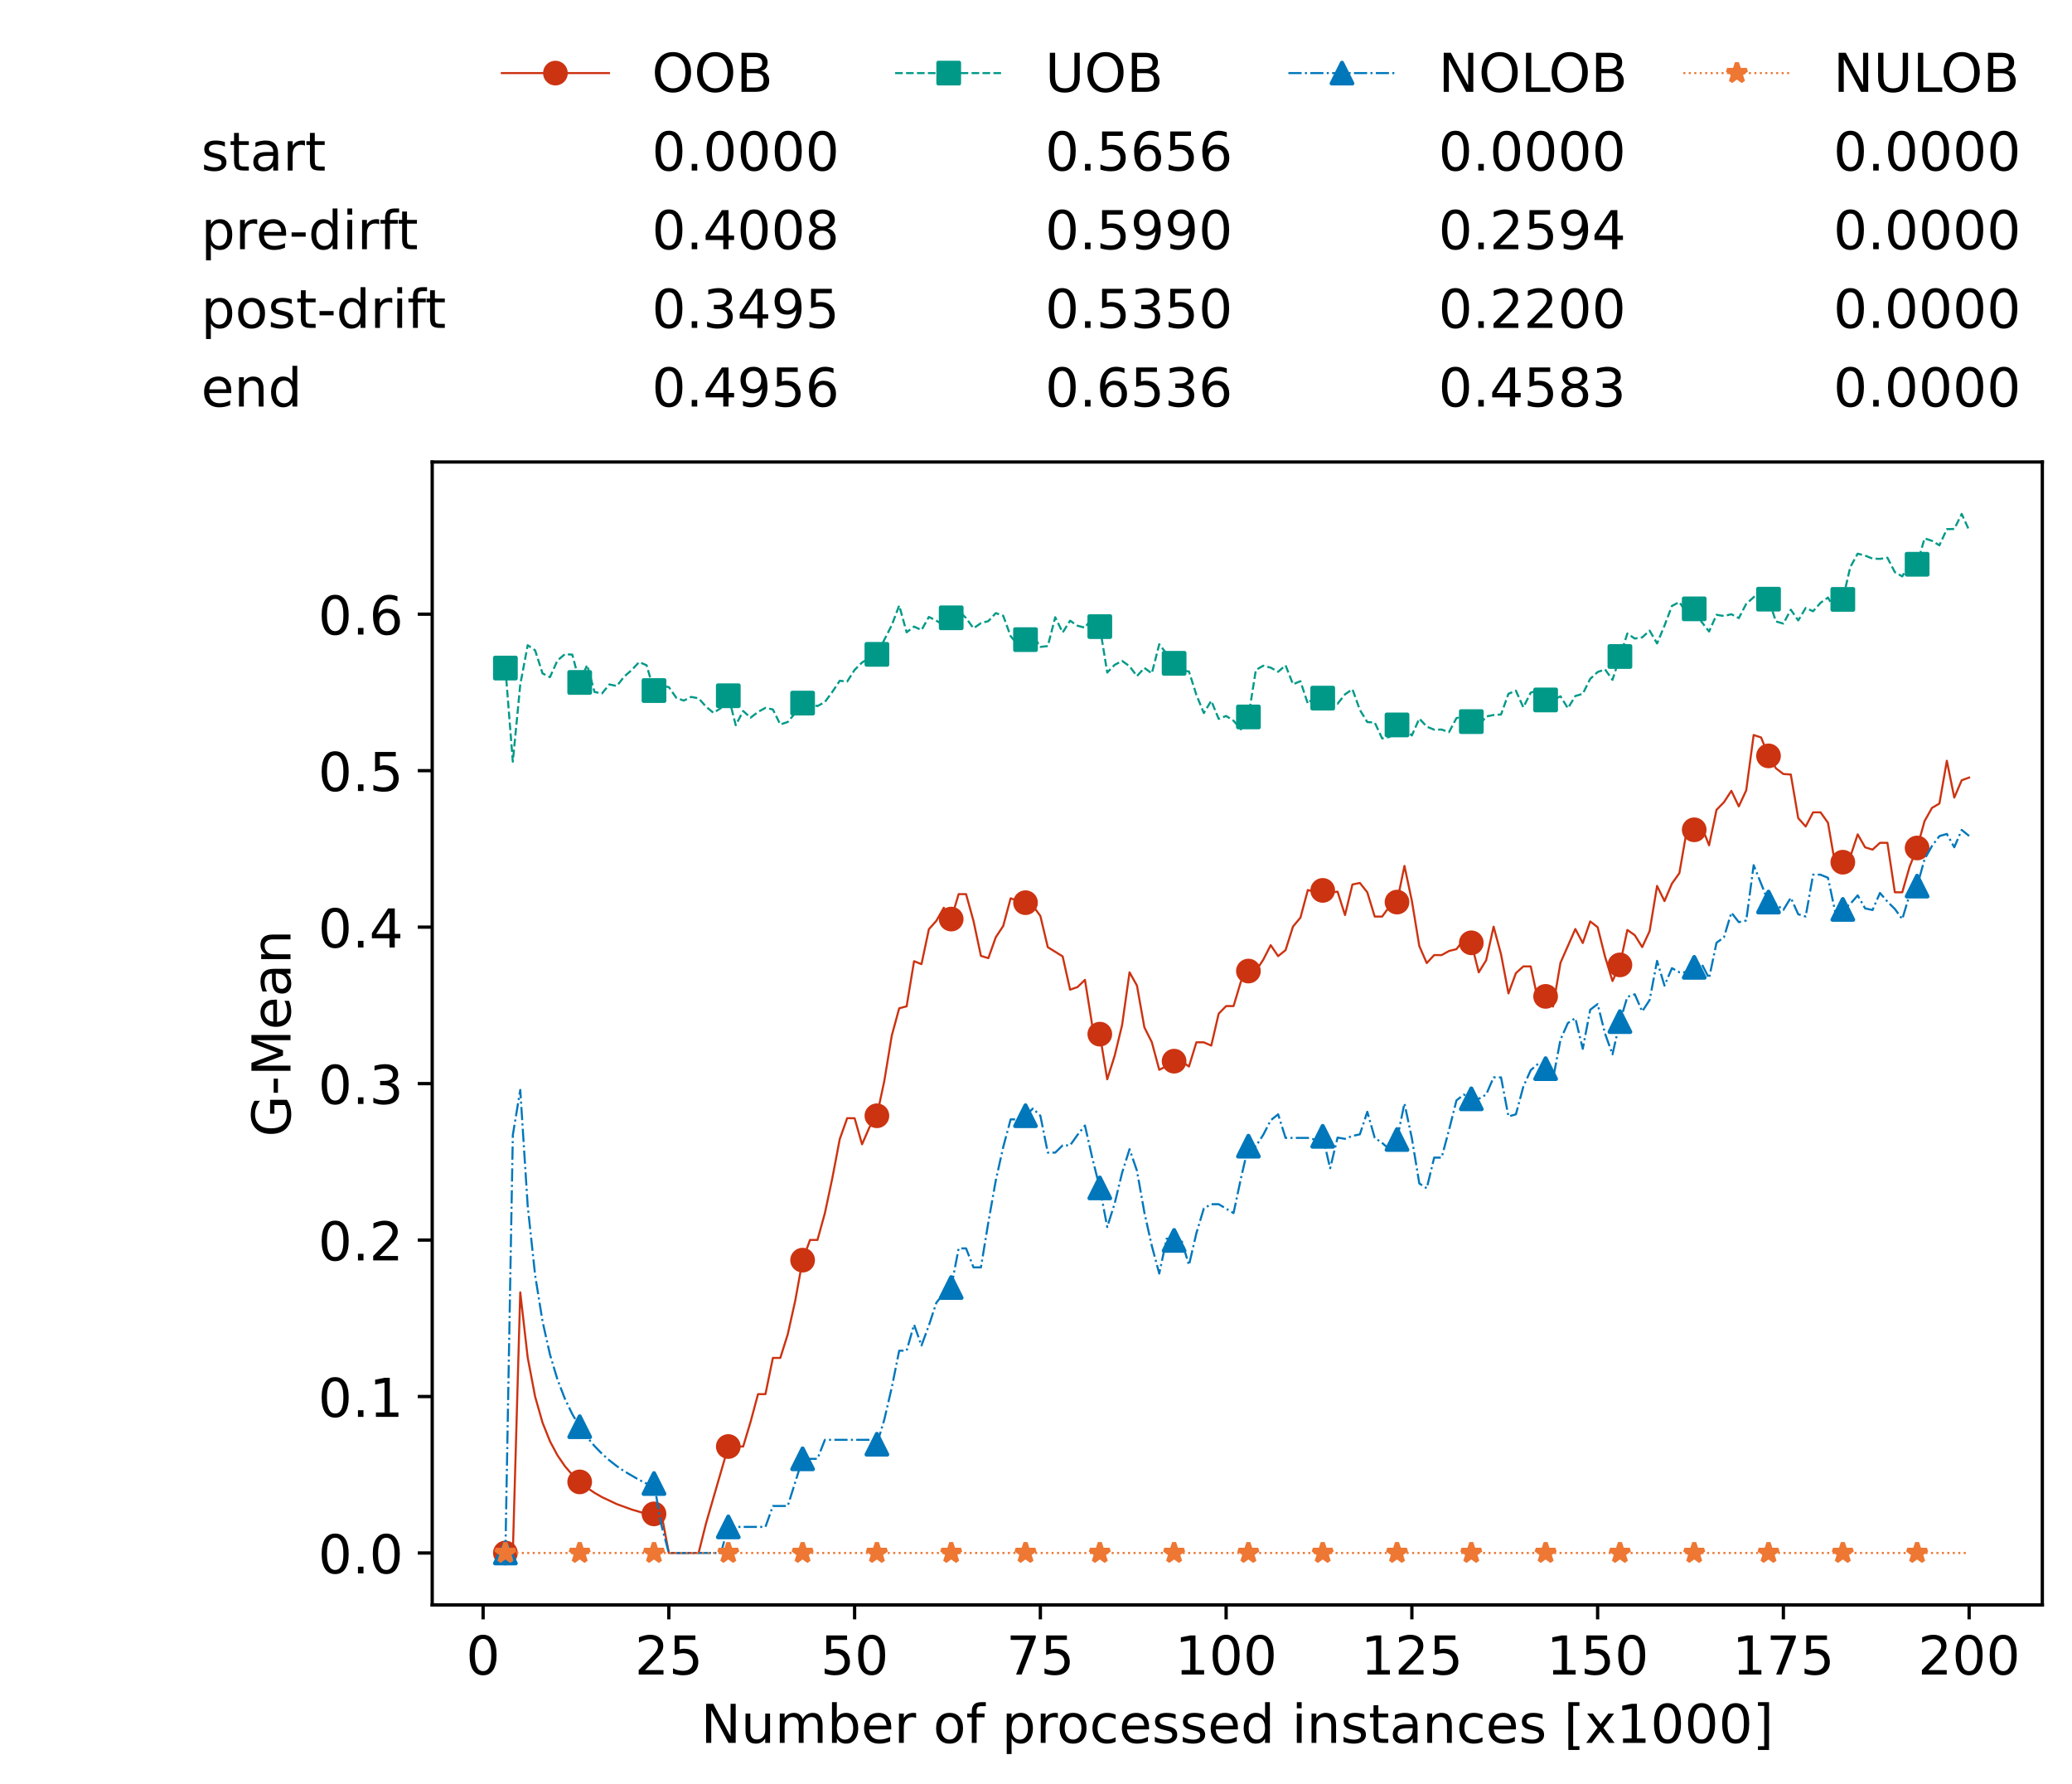 <?xml version="1.0" encoding="utf-8" standalone="no"?>
<!DOCTYPE svg PUBLIC "-//W3C//DTD SVG 1.1//EN"
  "http://www.w3.org/Graphics/SVG/1.1/DTD/svg11.dtd">
<!-- Created with matplotlib (https://matplotlib.org/) -->
<svg height="432.615pt" version="1.1" viewBox="0 0 502.65 432.615" width="502.65pt" xmlns="http://www.w3.org/2000/svg" xmlns:xlink="http://www.w3.org/1999/xlink">
 <defs>
  <style type="text/css">*{stroke-linecap:butt;stroke-linejoin:round;}</style>
 </defs>
 <g id="figure_1">
  <g id="patch_1">
   <path d="M 0 432.615 
L 502.65 432.615 
L 502.65 0 
L 0 0 
z
" style="fill:#ffffff;"/>
  </g>
  <g id="axes_1">
   <g id="patch_2">
    <path d="M 104.85 389.252 
L 495.45 389.252 
L 495.45 112.052 
L 104.85 112.052 
z
" style="fill:#ffffff;"/>
   </g>
   <g id="matplotlib.axis_1">
    <g id="xtick_1">
     <g id="line2d_1">
      <defs>
       <path d="M 0 0 
L 0 3.5 
" id="mcdafc21583" style="stroke:#000000;stroke-width:0.8;"/>
      </defs>
      <g>
       <use style="stroke:#000000;stroke-width:0.8;" x="117.197" xlink:href="#mcdafc21583" y="389.252"/>
      </g>
     </g>
     <g id="text_1">
      <!-- 0 -->
      <g transform="translate(113.061 406.13)scale(0.13 -0.13)">
       <defs>
        <path d="M 31.781 66.406 
Q 24.172 66.406 20.328 58.906 
Q 16.5 51.422 16.5 36.375 
Q 16.5 21.391 20.328 13.891 
Q 24.172 6.391 31.781 6.391 
Q 39.453 6.391 43.281 13.891 
Q 47.125 21.391 47.125 36.375 
Q 47.125 51.422 43.281 58.906 
Q 39.453 66.406 31.781 66.406 
z
M 31.781 74.219 
Q 44.047 74.219 50.516 64.516 
Q 56.984 54.828 56.984 36.375 
Q 56.984 17.969 50.516 8.266 
Q 44.047 -1.422 31.781 -1.422 
Q 19.531 -1.422 13.062 8.266 
Q 6.594 17.969 6.594 36.375 
Q 6.594 54.828 13.062 64.516 
Q 19.531 74.219 31.781 74.219 
z
" id="DejaVuSans-48"/>
       </defs>
       <use xlink:href="#DejaVuSans-48"/>
      </g>
     </g>
    </g>
    <g id="xtick_2">
     <g id="line2d_2">
      <g>
       <use style="stroke:#000000;stroke-width:0.8;" x="162.259" xlink:href="#mcdafc21583" y="389.252"/>
      </g>
     </g>
     <g id="text_2">
      <!-- 25 -->
      <g transform="translate(153.988 406.13)scale(0.13 -0.13)">
       <defs>
        <path d="M 19.188 8.297 
L 53.609 8.297 
L 53.609 0 
L 7.328 0 
L 7.328 8.297 
Q 12.938 14.109 22.625 23.891 
Q 32.328 33.688 34.812 36.531 
Q 39.547 41.844 41.422 45.531 
Q 43.312 49.219 43.312 52.781 
Q 43.312 58.594 39.234 62.25 
Q 35.156 65.922 28.609 65.922 
Q 23.969 65.922 18.812 64.312 
Q 13.672 62.703 7.812 59.422 
L 7.812 69.391 
Q 13.766 71.781 18.938 73 
Q 24.125 74.219 28.422 74.219 
Q 39.75 74.219 46.484 68.547 
Q 53.219 62.891 53.219 53.422 
Q 53.219 48.922 51.531 44.891 
Q 49.859 40.875 45.406 35.406 
Q 44.188 33.984 37.641 27.219 
Q 31.109 20.453 19.188 8.297 
z
" id="DejaVuSans-50"/>
        <path d="M 10.797 72.906 
L 49.516 72.906 
L 49.516 64.594 
L 19.828 64.594 
L 19.828 46.734 
Q 21.969 47.469 24.109 47.828 
Q 26.266 48.188 28.422 48.188 
Q 40.625 48.188 47.75 41.5 
Q 54.891 34.812 54.891 23.391 
Q 54.891 11.625 47.562 5.094 
Q 40.234 -1.422 26.906 -1.422 
Q 22.312 -1.422 17.547 -0.641 
Q 12.797 0.141 7.719 1.703 
L 7.719 11.625 
Q 12.109 9.234 16.797 8.062 
Q 21.484 6.891 26.703 6.891 
Q 35.156 6.891 40.078 11.328 
Q 45.016 15.766 45.016 23.391 
Q 45.016 31 40.078 35.438 
Q 35.156 39.891 26.703 39.891 
Q 22.75 39.891 18.812 39.016 
Q 14.891 38.141 10.797 36.281 
z
" id="DejaVuSans-53"/>
       </defs>
       <use xlink:href="#DejaVuSans-50"/>
       <use x="63.623" xlink:href="#DejaVuSans-53"/>
      </g>
     </g>
    </g>
    <g id="xtick_3">
     <g id="line2d_3">
      <g>
       <use style="stroke:#000000;stroke-width:0.8;" x="207.322" xlink:href="#mcdafc21583" y="389.252"/>
      </g>
     </g>
     <g id="text_3">
      <!-- 50 -->
      <g transform="translate(199.05 406.13)scale(0.13 -0.13)">
       <use xlink:href="#DejaVuSans-53"/>
       <use x="63.623" xlink:href="#DejaVuSans-48"/>
      </g>
     </g>
    </g>
    <g id="xtick_4">
     <g id="line2d_4">
      <g>
       <use style="stroke:#000000;stroke-width:0.8;" x="252.384" xlink:href="#mcdafc21583" y="389.252"/>
      </g>
     </g>
     <g id="text_4">
      <!-- 75 -->
      <g transform="translate(244.113 406.13)scale(0.13 -0.13)">
       <defs>
        <path d="M 8.203 72.906 
L 55.078 72.906 
L 55.078 68.703 
L 28.609 0 
L 18.312 0 
L 43.219 64.594 
L 8.203 64.594 
z
" id="DejaVuSans-55"/>
       </defs>
       <use xlink:href="#DejaVuSans-55"/>
       <use x="63.623" xlink:href="#DejaVuSans-53"/>
      </g>
     </g>
    </g>
    <g id="xtick_5">
     <g id="line2d_5">
      <g>
       <use style="stroke:#000000;stroke-width:0.8;" x="297.446" xlink:href="#mcdafc21583" y="389.252"/>
      </g>
     </g>
     <g id="text_5">
      <!-- 100 -->
      <g transform="translate(285.039 406.13)scale(0.13 -0.13)">
       <defs>
        <path d="M 12.406 8.297 
L 28.516 8.297 
L 28.516 63.922 
L 10.984 60.406 
L 10.984 69.391 
L 28.422 72.906 
L 38.281 72.906 
L 38.281 8.297 
L 54.391 8.297 
L 54.391 0 
L 12.406 0 
z
" id="DejaVuSans-49"/>
       </defs>
       <use xlink:href="#DejaVuSans-49"/>
       <use x="63.623" xlink:href="#DejaVuSans-48"/>
       <use x="127.246" xlink:href="#DejaVuSans-48"/>
      </g>
     </g>
    </g>
    <g id="xtick_6">
     <g id="line2d_6">
      <g>
       <use style="stroke:#000000;stroke-width:0.8;" x="342.509" xlink:href="#mcdafc21583" y="389.252"/>
      </g>
     </g>
     <g id="text_6">
      <!-- 125 -->
      <g transform="translate(330.102 406.13)scale(0.13 -0.13)">
       <use xlink:href="#DejaVuSans-49"/>
       <use x="63.623" xlink:href="#DejaVuSans-50"/>
       <use x="127.246" xlink:href="#DejaVuSans-53"/>
      </g>
     </g>
    </g>
    <g id="xtick_7">
     <g id="line2d_7">
      <g>
       <use style="stroke:#000000;stroke-width:0.8;" x="387.571" xlink:href="#mcdafc21583" y="389.252"/>
      </g>
     </g>
     <g id="text_7">
      <!-- 150 -->
      <g transform="translate(375.164 406.13)scale(0.13 -0.13)">
       <use xlink:href="#DejaVuSans-49"/>
       <use x="63.623" xlink:href="#DejaVuSans-53"/>
       <use x="127.246" xlink:href="#DejaVuSans-48"/>
      </g>
     </g>
    </g>
    <g id="xtick_8">
     <g id="line2d_8">
      <g>
       <use style="stroke:#000000;stroke-width:0.8;" x="432.633" xlink:href="#mcdafc21583" y="389.252"/>
      </g>
     </g>
     <g id="text_8">
      <!-- 175 -->
      <g transform="translate(420.226 406.13)scale(0.13 -0.13)">
       <use xlink:href="#DejaVuSans-49"/>
       <use x="63.623" xlink:href="#DejaVuSans-55"/>
       <use x="127.246" xlink:href="#DejaVuSans-53"/>
      </g>
     </g>
    </g>
    <g id="xtick_9">
     <g id="line2d_9">
      <g>
       <use style="stroke:#000000;stroke-width:0.8;" x="477.695" xlink:href="#mcdafc21583" y="389.252"/>
      </g>
     </g>
     <g id="text_9">
      <!-- 200 -->
      <g transform="translate(465.289 406.13)scale(0.13 -0.13)">
       <use xlink:href="#DejaVuSans-50"/>
       <use x="63.623" xlink:href="#DejaVuSans-48"/>
       <use x="127.246" xlink:href="#DejaVuSans-48"/>
      </g>
     </g>
    </g>
    <g id="text_10">
     <!-- Number of processed instances [x1000] -->
     <g transform="translate(170.025 422.711)scale(0.13 -0.13)">
      <defs>
       <path d="M 9.812 72.906 
L 23.094 72.906 
L 55.422 11.922 
L 55.422 72.906 
L 64.984 72.906 
L 64.984 0 
L 51.703 0 
L 19.391 60.984 
L 19.391 0 
L 9.812 0 
z
" id="DejaVuSans-78"/>
       <path d="M 8.5 21.578 
L 8.5 54.688 
L 17.484 54.688 
L 17.484 21.922 
Q 17.484 14.156 20.5 10.266 
Q 23.531 6.391 29.594 6.391 
Q 36.859 6.391 41.078 11.031 
Q 45.312 15.672 45.312 23.688 
L 45.312 54.688 
L 54.297 54.688 
L 54.297 0 
L 45.312 0 
L 45.312 8.406 
Q 42.047 3.422 37.719 1 
Q 33.406 -1.422 27.688 -1.422 
Q 18.266 -1.422 13.375 4.438 
Q 8.5 10.297 8.5 21.578 
z
M 31.109 56 
z
" id="DejaVuSans-117"/>
       <path d="M 52 44.188 
Q 55.375 50.25 60.062 53.125 
Q 64.75 56 71.094 56 
Q 79.641 56 84.281 50.016 
Q 88.922 44.047 88.922 33.016 
L 88.922 0 
L 79.891 0 
L 79.891 32.719 
Q 79.891 40.578 77.094 44.375 
Q 74.312 48.188 68.609 48.188 
Q 61.625 48.188 57.562 43.547 
Q 53.516 38.922 53.516 30.906 
L 53.516 0 
L 44.484 0 
L 44.484 32.719 
Q 44.484 40.625 41.703 44.406 
Q 38.922 48.188 33.109 48.188 
Q 26.219 48.188 22.156 43.531 
Q 18.109 38.875 18.109 30.906 
L 18.109 0 
L 9.078 0 
L 9.078 54.688 
L 18.109 54.688 
L 18.109 46.188 
Q 21.188 51.219 25.484 53.609 
Q 29.781 56 35.688 56 
Q 41.656 56 45.828 52.969 
Q 50 49.953 52 44.188 
z
" id="DejaVuSans-109"/>
       <path d="M 48.688 27.297 
Q 48.688 37.203 44.609 42.844 
Q 40.531 48.484 33.406 48.484 
Q 26.266 48.484 22.188 42.844 
Q 18.109 37.203 18.109 27.297 
Q 18.109 17.391 22.188 11.75 
Q 26.266 6.109 33.406 6.109 
Q 40.531 6.109 44.609 11.75 
Q 48.688 17.391 48.688 27.297 
z
M 18.109 46.391 
Q 20.953 51.266 25.266 53.625 
Q 29.594 56 35.594 56 
Q 45.562 56 51.781 48.094 
Q 58.016 40.188 58.016 27.297 
Q 58.016 14.406 51.781 6.484 
Q 45.562 -1.422 35.594 -1.422 
Q 29.594 -1.422 25.266 0.953 
Q 20.953 3.328 18.109 8.203 
L 18.109 0 
L 9.078 0 
L 9.078 75.984 
L 18.109 75.984 
z
" id="DejaVuSans-98"/>
       <path d="M 56.203 29.594 
L 56.203 25.203 
L 14.891 25.203 
Q 15.484 15.922 20.484 11.062 
Q 25.484 6.203 34.422 6.203 
Q 39.594 6.203 44.453 7.469 
Q 49.312 8.734 54.109 11.281 
L 54.109 2.781 
Q 49.266 0.734 44.188 -0.344 
Q 39.109 -1.422 33.891 -1.422 
Q 20.797 -1.422 13.156 6.188 
Q 5.516 13.812 5.516 26.812 
Q 5.516 40.234 12.766 48.109 
Q 20.016 56 32.328 56 
Q 43.359 56 49.781 48.891 
Q 56.203 41.797 56.203 29.594 
z
M 47.219 32.234 
Q 47.125 39.594 43.094 43.984 
Q 39.062 48.391 32.422 48.391 
Q 24.906 48.391 20.391 44.141 
Q 15.875 39.891 15.188 32.172 
z
" id="DejaVuSans-101"/>
       <path d="M 41.109 46.297 
Q 39.594 47.172 37.812 47.578 
Q 36.031 48 33.891 48 
Q 26.266 48 22.188 43.047 
Q 18.109 38.094 18.109 28.812 
L 18.109 0 
L 9.078 0 
L 9.078 54.688 
L 18.109 54.688 
L 18.109 46.188 
Q 20.953 51.172 25.484 53.578 
Q 30.031 56 36.531 56 
Q 37.453 56 38.578 55.875 
Q 39.703 55.766 41.062 55.516 
z
" id="DejaVuSans-114"/>
       <path id="DejaVuSans-32"/>
       <path d="M 30.609 48.391 
Q 23.391 48.391 19.188 42.75 
Q 14.984 37.109 14.984 27.297 
Q 14.984 17.484 19.156 11.844 
Q 23.344 6.203 30.609 6.203 
Q 37.797 6.203 41.984 11.859 
Q 46.188 17.531 46.188 27.297 
Q 46.188 37.016 41.984 42.703 
Q 37.797 48.391 30.609 48.391 
z
M 30.609 56 
Q 42.328 56 49.016 48.375 
Q 55.719 40.766 55.719 27.297 
Q 55.719 13.875 49.016 6.219 
Q 42.328 -1.422 30.609 -1.422 
Q 18.844 -1.422 12.172 6.219 
Q 5.516 13.875 5.516 27.297 
Q 5.516 40.766 12.172 48.375 
Q 18.844 56 30.609 56 
z
" id="DejaVuSans-111"/>
       <path d="M 37.109 75.984 
L 37.109 68.5 
L 28.516 68.5 
Q 23.688 68.5 21.797 66.547 
Q 19.922 64.594 19.922 59.516 
L 19.922 54.688 
L 34.719 54.688 
L 34.719 47.703 
L 19.922 47.703 
L 19.922 0 
L 10.891 0 
L 10.891 47.703 
L 2.297 47.703 
L 2.297 54.688 
L 10.891 54.688 
L 10.891 58.5 
Q 10.891 67.625 15.141 71.797 
Q 19.391 75.984 28.609 75.984 
z
" id="DejaVuSans-102"/>
       <path d="M 18.109 8.203 
L 18.109 -20.797 
L 9.078 -20.797 
L 9.078 54.688 
L 18.109 54.688 
L 18.109 46.391 
Q 20.953 51.266 25.266 53.625 
Q 29.594 56 35.594 56 
Q 45.562 56 51.781 48.094 
Q 58.016 40.188 58.016 27.297 
Q 58.016 14.406 51.781 6.484 
Q 45.562 -1.422 35.594 -1.422 
Q 29.594 -1.422 25.266 0.953 
Q 20.953 3.328 18.109 8.203 
z
M 48.688 27.297 
Q 48.688 37.203 44.609 42.844 
Q 40.531 48.484 33.406 48.484 
Q 26.266 48.484 22.188 42.844 
Q 18.109 37.203 18.109 27.297 
Q 18.109 17.391 22.188 11.75 
Q 26.266 6.109 33.406 6.109 
Q 40.531 6.109 44.609 11.75 
Q 48.688 17.391 48.688 27.297 
z
" id="DejaVuSans-112"/>
       <path d="M 48.781 52.594 
L 48.781 44.188 
Q 44.969 46.297 41.141 47.344 
Q 37.312 48.391 33.406 48.391 
Q 24.656 48.391 19.812 42.844 
Q 14.984 37.312 14.984 27.297 
Q 14.984 17.281 19.812 11.734 
Q 24.656 6.203 33.406 6.203 
Q 37.312 6.203 41.141 7.25 
Q 44.969 8.297 48.781 10.406 
L 48.781 2.094 
Q 45.016 0.344 40.984 -0.531 
Q 36.969 -1.422 32.422 -1.422 
Q 20.062 -1.422 12.781 6.344 
Q 5.516 14.109 5.516 27.297 
Q 5.516 40.672 12.859 48.328 
Q 20.219 56 33.016 56 
Q 37.156 56 41.109 55.141 
Q 45.062 54.297 48.781 52.594 
z
" id="DejaVuSans-99"/>
       <path d="M 44.281 53.078 
L 44.281 44.578 
Q 40.484 46.531 36.375 47.5 
Q 32.281 48.484 27.875 48.484 
Q 21.188 48.484 17.844 46.438 
Q 14.5 44.391 14.5 40.281 
Q 14.5 37.156 16.891 35.375 
Q 19.281 33.594 26.516 31.984 
L 29.594 31.297 
Q 39.156 29.25 43.188 25.516 
Q 47.219 21.781 47.219 15.094 
Q 47.219 7.469 41.188 3.016 
Q 35.156 -1.422 24.609 -1.422 
Q 20.219 -1.422 15.453 -0.562 
Q 10.688 0.297 5.422 2 
L 5.422 11.281 
Q 10.406 8.688 15.234 7.391 
Q 20.062 6.109 24.812 6.109 
Q 31.156 6.109 34.562 8.281 
Q 37.984 10.453 37.984 14.406 
Q 37.984 18.062 35.516 20.016 
Q 33.062 21.969 24.703 23.781 
L 21.578 24.516 
Q 13.234 26.266 9.516 29.906 
Q 5.812 33.547 5.812 39.891 
Q 5.812 47.609 11.281 51.797 
Q 16.75 56 26.812 56 
Q 31.781 56 36.172 55.266 
Q 40.578 54.547 44.281 53.078 
z
" id="DejaVuSans-115"/>
       <path d="M 45.406 46.391 
L 45.406 75.984 
L 54.391 75.984 
L 54.391 0 
L 45.406 0 
L 45.406 8.203 
Q 42.578 3.328 38.25 0.953 
Q 33.938 -1.422 27.875 -1.422 
Q 17.969 -1.422 11.734 6.484 
Q 5.516 14.406 5.516 27.297 
Q 5.516 40.188 11.734 48.094 
Q 17.969 56 27.875 56 
Q 33.938 56 38.25 53.625 
Q 42.578 51.266 45.406 46.391 
z
M 14.797 27.297 
Q 14.797 17.391 18.875 11.75 
Q 22.953 6.109 30.078 6.109 
Q 37.203 6.109 41.297 11.75 
Q 45.406 17.391 45.406 27.297 
Q 45.406 37.203 41.297 42.844 
Q 37.203 48.484 30.078 48.484 
Q 22.953 48.484 18.875 42.844 
Q 14.797 37.203 14.797 27.297 
z
" id="DejaVuSans-100"/>
       <path d="M 9.422 54.688 
L 18.406 54.688 
L 18.406 0 
L 9.422 0 
z
M 9.422 75.984 
L 18.406 75.984 
L 18.406 64.594 
L 9.422 64.594 
z
" id="DejaVuSans-105"/>
       <path d="M 54.891 33.016 
L 54.891 0 
L 45.906 0 
L 45.906 32.719 
Q 45.906 40.484 42.875 44.328 
Q 39.844 48.188 33.797 48.188 
Q 26.516 48.188 22.312 43.547 
Q 18.109 38.922 18.109 30.906 
L 18.109 0 
L 9.078 0 
L 9.078 54.688 
L 18.109 54.688 
L 18.109 46.188 
Q 21.344 51.125 25.703 53.562 
Q 30.078 56 35.797 56 
Q 45.219 56 50.047 50.172 
Q 54.891 44.344 54.891 33.016 
z
" id="DejaVuSans-110"/>
       <path d="M 18.312 70.219 
L 18.312 54.688 
L 36.812 54.688 
L 36.812 47.703 
L 18.312 47.703 
L 18.312 18.016 
Q 18.312 11.328 20.141 9.422 
Q 21.969 7.516 27.594 7.516 
L 36.812 7.516 
L 36.812 0 
L 27.594 0 
Q 17.188 0 13.234 3.875 
Q 9.281 7.766 9.281 18.016 
L 9.281 47.703 
L 2.688 47.703 
L 2.688 54.688 
L 9.281 54.688 
L 9.281 70.219 
z
" id="DejaVuSans-116"/>
       <path d="M 34.281 27.484 
Q 23.391 27.484 19.188 25 
Q 14.984 22.516 14.984 16.5 
Q 14.984 11.719 18.141 8.906 
Q 21.297 6.109 26.703 6.109 
Q 34.188 6.109 38.703 11.406 
Q 43.219 16.703 43.219 25.484 
L 43.219 27.484 
z
M 52.203 31.203 
L 52.203 0 
L 43.219 0 
L 43.219 8.297 
Q 40.141 3.328 35.547 0.953 
Q 30.953 -1.422 24.312 -1.422 
Q 15.922 -1.422 10.953 3.297 
Q 6 8.016 6 15.922 
Q 6 25.141 12.172 29.828 
Q 18.359 34.516 30.609 34.516 
L 43.219 34.516 
L 43.219 35.406 
Q 43.219 41.609 39.141 45 
Q 35.062 48.391 27.688 48.391 
Q 23 48.391 18.547 47.266 
Q 14.109 46.141 10.016 43.891 
L 10.016 52.203 
Q 14.938 54.109 19.578 55.047 
Q 24.219 56 28.609 56 
Q 40.484 56 46.344 49.844 
Q 52.203 43.703 52.203 31.203 
z
" id="DejaVuSans-97"/>
       <path d="M 8.594 75.984 
L 29.297 75.984 
L 29.297 69 
L 17.578 69 
L 17.578 -6.203 
L 29.297 -6.203 
L 29.297 -13.188 
L 8.594 -13.188 
z
" id="DejaVuSans-91"/>
       <path d="M 54.891 54.688 
L 35.109 28.078 
L 55.906 0 
L 45.312 0 
L 29.391 21.484 
L 13.484 0 
L 2.875 0 
L 24.125 28.609 
L 4.688 54.688 
L 15.281 54.688 
L 29.781 35.203 
L 44.281 54.688 
z
" id="DejaVuSans-120"/>
       <path d="M 30.422 75.984 
L 30.422 -13.188 
L 9.719 -13.188 
L 9.719 -6.203 
L 21.391 -6.203 
L 21.391 69 
L 9.719 69 
L 9.719 75.984 
z
" id="DejaVuSans-93"/>
      </defs>
      <use xlink:href="#DejaVuSans-78"/>
      <use x="74.805" xlink:href="#DejaVuSans-117"/>
      <use x="138.184" xlink:href="#DejaVuSans-109"/>
      <use x="235.596" xlink:href="#DejaVuSans-98"/>
      <use x="299.072" xlink:href="#DejaVuSans-101"/>
      <use x="360.596" xlink:href="#DejaVuSans-114"/>
      <use x="401.709" xlink:href="#DejaVuSans-32"/>
      <use x="433.496" xlink:href="#DejaVuSans-111"/>
      <use x="494.678" xlink:href="#DejaVuSans-102"/>
      <use x="529.883" xlink:href="#DejaVuSans-32"/>
      <use x="561.67" xlink:href="#DejaVuSans-112"/>
      <use x="625.146" xlink:href="#DejaVuSans-114"/>
      <use x="664.01" xlink:href="#DejaVuSans-111"/>
      <use x="725.191" xlink:href="#DejaVuSans-99"/>
      <use x="780.172" xlink:href="#DejaVuSans-101"/>
      <use x="841.695" xlink:href="#DejaVuSans-115"/>
      <use x="893.795" xlink:href="#DejaVuSans-115"/>
      <use x="945.895" xlink:href="#DejaVuSans-101"/>
      <use x="1007.418" xlink:href="#DejaVuSans-100"/>
      <use x="1070.895" xlink:href="#DejaVuSans-32"/>
      <use x="1102.682" xlink:href="#DejaVuSans-105"/>
      <use x="1130.465" xlink:href="#DejaVuSans-110"/>
      <use x="1193.844" xlink:href="#DejaVuSans-115"/>
      <use x="1245.943" xlink:href="#DejaVuSans-116"/>
      <use x="1285.152" xlink:href="#DejaVuSans-97"/>
      <use x="1346.432" xlink:href="#DejaVuSans-110"/>
      <use x="1409.811" xlink:href="#DejaVuSans-99"/>
      <use x="1464.791" xlink:href="#DejaVuSans-101"/>
      <use x="1526.314" xlink:href="#DejaVuSans-115"/>
      <use x="1578.414" xlink:href="#DejaVuSans-32"/>
      <use x="1610.201" xlink:href="#DejaVuSans-91"/>
      <use x="1649.215" xlink:href="#DejaVuSans-120"/>
      <use x="1708.395" xlink:href="#DejaVuSans-49"/>
      <use x="1772.018" xlink:href="#DejaVuSans-48"/>
      <use x="1835.641" xlink:href="#DejaVuSans-48"/>
      <use x="1899.264" xlink:href="#DejaVuSans-48"/>
      <use x="1962.887" xlink:href="#DejaVuSans-93"/>
     </g>
    </g>
   </g>
   <g id="matplotlib.axis_2">
    <g id="ytick_1">
     <g id="line2d_10">
      <defs>
       <path d="M 0 0 
L -3.5 0 
" id="me77da81ce4" style="stroke:#000000;stroke-width:0.8;"/>
      </defs>
      <g>
       <use style="stroke:#000000;stroke-width:0.8;" x="104.85" xlink:href="#me77da81ce4" y="376.652"/>
      </g>
     </g>
     <g id="text_11">
      <!-- 0.0 -->
      <g transform="translate(77.176 381.591)scale(0.13 -0.13)">
       <defs>
        <path d="M 10.688 12.406 
L 21 12.406 
L 21 0 
L 10.688 0 
z
" id="DejaVuSans-46"/>
       </defs>
       <use xlink:href="#DejaVuSans-48"/>
       <use x="63.623" xlink:href="#DejaVuSans-46"/>
       <use x="95.41" xlink:href="#DejaVuSans-48"/>
      </g>
     </g>
    </g>
    <g id="ytick_2">
     <g id="line2d_11">
      <g>
       <use style="stroke:#000000;stroke-width:0.8;" x="104.85" xlink:href="#me77da81ce4" y="338.704"/>
      </g>
     </g>
     <g id="text_12">
      <!-- 0.1 -->
      <g transform="translate(77.176 343.643)scale(0.13 -0.13)">
       <use xlink:href="#DejaVuSans-48"/>
       <use x="63.623" xlink:href="#DejaVuSans-46"/>
       <use x="95.41" xlink:href="#DejaVuSans-49"/>
      </g>
     </g>
    </g>
    <g id="ytick_3">
     <g id="line2d_12">
      <g>
       <use style="stroke:#000000;stroke-width:0.8;" x="104.85" xlink:href="#me77da81ce4" y="300.756"/>
      </g>
     </g>
     <g id="text_13">
      <!-- 0.2 -->
      <g transform="translate(77.176 305.695)scale(0.13 -0.13)">
       <use xlink:href="#DejaVuSans-48"/>
       <use x="63.623" xlink:href="#DejaVuSans-46"/>
       <use x="95.41" xlink:href="#DejaVuSans-50"/>
      </g>
     </g>
    </g>
    <g id="ytick_4">
     <g id="line2d_13">
      <g>
       <use style="stroke:#000000;stroke-width:0.8;" x="104.85" xlink:href="#me77da81ce4" y="262.808"/>
      </g>
     </g>
     <g id="text_14">
      <!-- 0.3 -->
      <g transform="translate(77.176 267.747)scale(0.13 -0.13)">
       <defs>
        <path d="M 40.578 39.312 
Q 47.656 37.797 51.625 33 
Q 55.609 28.219 55.609 21.188 
Q 55.609 10.406 48.188 4.484 
Q 40.766 -1.422 27.094 -1.422 
Q 22.516 -1.422 17.656 -0.516 
Q 12.797 0.391 7.625 2.203 
L 7.625 11.719 
Q 11.719 9.328 16.594 8.109 
Q 21.484 6.891 26.812 6.891 
Q 36.078 6.891 40.938 10.547 
Q 45.797 14.203 45.797 21.188 
Q 45.797 27.641 41.281 31.266 
Q 36.766 34.906 28.719 34.906 
L 20.219 34.906 
L 20.219 43.016 
L 29.109 43.016 
Q 36.375 43.016 40.234 45.922 
Q 44.094 48.828 44.094 54.297 
Q 44.094 59.906 40.109 62.906 
Q 36.141 65.922 28.719 65.922 
Q 24.656 65.922 20.016 65.031 
Q 15.375 64.156 9.812 62.312 
L 9.812 71.094 
Q 15.438 72.656 20.344 73.438 
Q 25.25 74.219 29.594 74.219 
Q 40.828 74.219 47.359 69.109 
Q 53.906 64.016 53.906 55.328 
Q 53.906 49.266 50.438 45.094 
Q 46.969 40.922 40.578 39.312 
z
" id="DejaVuSans-51"/>
       </defs>
       <use xlink:href="#DejaVuSans-48"/>
       <use x="63.623" xlink:href="#DejaVuSans-46"/>
       <use x="95.41" xlink:href="#DejaVuSans-51"/>
      </g>
     </g>
    </g>
    <g id="ytick_5">
     <g id="line2d_14">
      <g>
       <use style="stroke:#000000;stroke-width:0.8;" x="104.85" xlink:href="#me77da81ce4" y="224.86"/>
      </g>
     </g>
     <g id="text_15">
      <!-- 0.4 -->
      <g transform="translate(77.176 229.799)scale(0.13 -0.13)">
       <defs>
        <path d="M 37.797 64.312 
L 12.891 25.391 
L 37.797 25.391 
z
M 35.203 72.906 
L 47.609 72.906 
L 47.609 25.391 
L 58.016 25.391 
L 58.016 17.188 
L 47.609 17.188 
L 47.609 0 
L 37.797 0 
L 37.797 17.188 
L 4.891 17.188 
L 4.891 26.703 
z
" id="DejaVuSans-52"/>
       </defs>
       <use xlink:href="#DejaVuSans-48"/>
       <use x="63.623" xlink:href="#DejaVuSans-46"/>
       <use x="95.41" xlink:href="#DejaVuSans-52"/>
      </g>
     </g>
    </g>
    <g id="ytick_6">
     <g id="line2d_15">
      <g>
       <use style="stroke:#000000;stroke-width:0.8;" x="104.85" xlink:href="#me77da81ce4" y="186.911"/>
      </g>
     </g>
     <g id="text_16">
      <!-- 0.5 -->
      <g transform="translate(77.176 191.85)scale(0.13 -0.13)">
       <use xlink:href="#DejaVuSans-48"/>
       <use x="63.623" xlink:href="#DejaVuSans-46"/>
       <use x="95.41" xlink:href="#DejaVuSans-53"/>
      </g>
     </g>
    </g>
    <g id="ytick_7">
     <g id="line2d_16">
      <g>
       <use style="stroke:#000000;stroke-width:0.8;" x="104.85" xlink:href="#me77da81ce4" y="148.963"/>
      </g>
     </g>
     <g id="text_17">
      <!-- 0.6 -->
      <g transform="translate(77.176 153.902)scale(0.13 -0.13)">
       <defs>
        <path d="M 33.016 40.375 
Q 26.375 40.375 22.484 35.828 
Q 18.609 31.297 18.609 23.391 
Q 18.609 15.531 22.484 10.953 
Q 26.375 6.391 33.016 6.391 
Q 39.656 6.391 43.531 10.953 
Q 47.406 15.531 47.406 23.391 
Q 47.406 31.297 43.531 35.828 
Q 39.656 40.375 33.016 40.375 
z
M 52.594 71.297 
L 52.594 62.312 
Q 48.875 64.062 45.094 64.984 
Q 41.312 65.922 37.594 65.922 
Q 27.828 65.922 22.672 59.328 
Q 17.531 52.734 16.797 39.406 
Q 19.672 43.656 24.016 45.922 
Q 28.375 48.188 33.594 48.188 
Q 44.578 48.188 50.953 41.516 
Q 57.328 34.859 57.328 23.391 
Q 57.328 12.156 50.688 5.359 
Q 44.047 -1.422 33.016 -1.422 
Q 20.359 -1.422 13.672 8.266 
Q 6.984 17.969 6.984 36.375 
Q 6.984 53.656 15.188 63.938 
Q 23.391 74.219 37.203 74.219 
Q 40.922 74.219 44.703 73.484 
Q 48.484 72.75 52.594 71.297 
z
" id="DejaVuSans-54"/>
       </defs>
       <use xlink:href="#DejaVuSans-48"/>
       <use x="63.623" xlink:href="#DejaVuSans-46"/>
       <use x="95.41" xlink:href="#DejaVuSans-54"/>
      </g>
     </g>
    </g>
    <g id="text_18">
     <!-- G-Mean -->
     <g transform="translate(70.472 275.744)rotate(-90)scale(0.13 -0.13)">
      <defs>
       <path d="M 59.516 10.406 
L 59.516 29.984 
L 43.406 29.984 
L 43.406 38.094 
L 69.281 38.094 
L 69.281 6.781 
Q 63.578 2.734 56.688 0.656 
Q 49.812 -1.422 42 -1.422 
Q 24.906 -1.422 15.25 8.562 
Q 5.609 18.562 5.609 36.375 
Q 5.609 54.25 15.25 64.234 
Q 24.906 74.219 42 74.219 
Q 49.125 74.219 55.547 72.453 
Q 61.969 70.703 67.391 67.281 
L 67.391 56.781 
Q 61.922 61.422 55.766 63.766 
Q 49.609 66.109 42.828 66.109 
Q 29.438 66.109 22.719 58.641 
Q 16.016 51.172 16.016 36.375 
Q 16.016 21.625 22.719 14.156 
Q 29.438 6.688 42.828 6.688 
Q 48.047 6.688 52.141 7.594 
Q 56.25 8.5 59.516 10.406 
z
" id="DejaVuSans-71"/>
       <path d="M 4.891 31.391 
L 31.203 31.391 
L 31.203 23.391 
L 4.891 23.391 
z
" id="DejaVuSans-45"/>
       <path d="M 9.812 72.906 
L 24.516 72.906 
L 43.109 23.297 
L 61.812 72.906 
L 76.516 72.906 
L 76.516 0 
L 66.891 0 
L 66.891 64.016 
L 48.094 14.016 
L 38.188 14.016 
L 19.391 64.016 
L 19.391 0 
L 9.812 0 
z
" id="DejaVuSans-77"/>
      </defs>
      <use xlink:href="#DejaVuSans-71"/>
      <use x="77.49" xlink:href="#DejaVuSans-45"/>
      <use x="113.574" xlink:href="#DejaVuSans-77"/>
      <use x="199.854" xlink:href="#DejaVuSans-101"/>
      <use x="261.377" xlink:href="#DejaVuSans-97"/>
      <use x="322.656" xlink:href="#DejaVuSans-110"/>
     </g>
    </g>
   </g>
   <g id="line2d_17"/>
   <g id="line2d_18"/>
   <g id="line2d_19"/>
   <g id="line2d_20"/>
   <g id="line2d_21"/>
   <g id="line2d_22">
    <path clip-path="url(#pb28d330bbb)" d="M 122.605 376.652 
L 124.407 376.652 
L 126.21 313.437 
L 128.012 329.241 
L 129.815 338.723 
L 131.617 345.044 
L 133.419 349.56 
L 135.222 352.946 
L 137.024 355.58 
L 138.827 357.687 
L 140.629 359.411 
L 142.432 360.848 
L 144.234 362.064 
L 146.037 363.106 
L 149.642 364.799 
L 153.247 366.116 
L 156.852 367.17 
L 160.457 367.17 
L 162.259 376.652 
L 169.469 376.652 
L 171.272 369.48 
L 176.679 350.831 
L 180.284 350.831 
L 182.087 344.831 
L 183.889 338.126 
L 185.692 338.126 
L 187.494 329.342 
L 189.297 329.342 
L 191.099 323.625 
L 192.902 315.538 
L 194.704 305.629 
L 196.507 300.73 
L 198.309 300.73 
L 200.112 294.229 
L 201.914 285.748 
L 203.717 276.27 
L 205.519 271.199 
L 207.322 271.206 
L 209.124 277.531 
L 210.927 273.389 
L 212.729 270.613 
L 214.532 262.127 
L 216.334 251.178 
L 218.137 244.542 
L 219.939 244.075 
L 221.742 233.126 
L 223.544 233.835 
L 225.347 225.354 
L 227.149 223.334 
L 228.952 220.159 
L 230.754 222.907 
L 232.557 216.857 
L 234.359 216.857 
L 236.162 223.359 
L 237.964 231.84 
L 239.767 232.382 
L 241.569 227.311 
L 243.372 224.572 
L 245.174 217.867 
L 246.976 218.531 
L 248.779 218.931 
L 250.581 219.678 
L 252.384 222.154 
L 254.186 229.725 
L 257.791 231.958 
L 259.594 240.032 
L 261.396 239.398 
L 263.199 237.65 
L 265.001 248.91 
L 266.804 250.817 
L 268.606 261.766 
L 270.409 256.051 
L 272.211 248.608 
L 274.014 235.823 
L 275.816 239.037 
L 277.619 249.179 
L 279.421 252.758 
L 281.224 259.463 
L 283.026 258.569 
L 284.829 257.372 
L 286.631 257.368 
L 288.434 258.669 
L 290.236 252.797 
L 292.039 252.8 
L 293.841 253.593 
L 295.644 245.847 
L 297.446 244.007 
L 299.249 244.007 
L 301.051 238.007 
L 302.854 235.515 
L 304.656 235.515 
L 306.459 232.749 
L 308.261 229.236 
L 310.064 231.89 
L 311.866 230.443 
L 313.669 224.725 
L 315.471 222.565 
L 317.274 215.86 
L 319.076 216.332 
L 320.879 215.952 
L 322.681 216.526 
L 324.484 216.255 
L 326.286 221.933 
L 328.089 214.521 
L 329.891 214.14 
L 331.694 216.409 
L 333.496 222.295 
L 335.299 222.3 
L 337.101 219.819 
L 338.904 218.786 
L 340.706 210.007 
L 342.509 218.489 
L 344.311 229.443 
L 346.114 233.581 
L 347.916 231.639 
L 349.719 231.644 
L 351.521 230.648 
L 353.324 230.199 
L 355.126 227.869 
L 356.928 228.662 
L 358.731 235.83 
L 360.533 232.89 
L 362.336 224.746 
L 364.138 231.451 
L 365.941 240.934 
L 367.743 236.024 
L 369.546 234.387 
L 371.348 234.397 
L 373.151 242.878 
L 374.953 241.657 
L 376.756 244.114 
L 378.558 233.513 
L 382.163 225.321 
L 383.966 228.716 
L 385.768 223.48 
L 387.571 224.875 
L 389.373 232.029 
L 391.176 237.939 
L 392.978 234.023 
L 394.781 225.542 
L 396.583 226.814 
L 398.386 229.708 
L 400.188 225.816 
L 401.991 214.867 
L 403.793 218.545 
L 405.596 214.301 
L 407.398 211.774 
L 409.201 201.381 
L 411.003 201.255 
L 412.806 200.412 
L 414.608 205.013 
L 416.411 196.42 
L 418.213 194.568 
L 420.016 191.802 
L 421.818 195.579 
L 423.621 191.671 
L 425.423 178.262 
L 427.226 178.865 
L 429.028 183.328 
L 430.831 186.343 
L 432.633 187.719 
L 434.436 187.846 
L 436.238 198.436 
L 438.041 200.45 
L 439.843 197.016 
L 441.646 197.016 
L 443.448 199.544 
L 445.251 209.936 
L 447.053 209.114 
L 448.856 207.801 
L 450.658 202.36 
L 452.461 205.509 
L 454.263 206.062 
L 456.066 204.411 
L 457.868 204.411 
L 459.671 216.405 
L 461.473 216.419 
L 463.276 210.134 
L 465.078 205.664 
L 466.881 199.148 
L 468.683 195.944 
L 470.485 194.884 
L 472.288 184.508 
L 474.09 193.443 
L 475.893 189.242 
L 477.695 188.584 
L 477.695 188.584 
" style="fill:none;stroke:#cc3311;stroke-linecap:square;stroke-width:0.5;"/>
    <defs>
     <path d="M 0 2.5 
C 0.663 2.5 1.299 2.237 1.768 1.768 
C 2.237 1.299 2.5 0.663 2.5 0 
C 2.5 -0.663 2.237 -1.299 1.768 -1.768 
C 1.299 -2.237 0.663 -2.5 0 -2.5 
C -0.663 -2.5 -1.299 -2.237 -1.768 -1.768 
C -2.237 -1.299 -2.5 -0.663 -2.5 0 
C -2.5 0.663 -2.237 1.299 -1.768 1.768 
C -1.299 2.237 -0.663 2.5 0 2.5 
z
" id="m302bd9f777" style="stroke:#cc3311;"/>
    </defs>
    <g clip-path="url(#pb28d330bbb)">
     <use style="fill:#cc3311;stroke:#cc3311;" x="122.605" xlink:href="#m302bd9f777" y="376.652"/>
     <use style="fill:#cc3311;stroke:#cc3311;" x="140.629" xlink:href="#m302bd9f777" y="359.411"/>
     <use style="fill:#cc3311;stroke:#cc3311;" x="158.654" xlink:href="#m302bd9f777" y="367.17"/>
     <use style="fill:#cc3311;stroke:#cc3311;" x="176.679" xlink:href="#m302bd9f777" y="350.831"/>
     <use style="fill:#cc3311;stroke:#cc3311;" x="194.704" xlink:href="#m302bd9f777" y="305.629"/>
     <use style="fill:#cc3311;stroke:#cc3311;" x="212.729" xlink:href="#m302bd9f777" y="270.613"/>
     <use style="fill:#cc3311;stroke:#cc3311;" x="230.754" xlink:href="#m302bd9f777" y="222.907"/>
     <use style="fill:#cc3311;stroke:#cc3311;" x="248.779" xlink:href="#m302bd9f777" y="218.931"/>
     <use style="fill:#cc3311;stroke:#cc3311;" x="266.804" xlink:href="#m302bd9f777" y="250.817"/>
     <use style="fill:#cc3311;stroke:#cc3311;" x="284.829" xlink:href="#m302bd9f777" y="257.372"/>
     <use style="fill:#cc3311;stroke:#cc3311;" x="302.854" xlink:href="#m302bd9f777" y="235.515"/>
     <use style="fill:#cc3311;stroke:#cc3311;" x="320.879" xlink:href="#m302bd9f777" y="215.952"/>
     <use style="fill:#cc3311;stroke:#cc3311;" x="338.904" xlink:href="#m302bd9f777" y="218.786"/>
     <use style="fill:#cc3311;stroke:#cc3311;" x="356.928" xlink:href="#m302bd9f777" y="228.662"/>
     <use style="fill:#cc3311;stroke:#cc3311;" x="374.953" xlink:href="#m302bd9f777" y="241.657"/>
     <use style="fill:#cc3311;stroke:#cc3311;" x="392.978" xlink:href="#m302bd9f777" y="234.023"/>
     <use style="fill:#cc3311;stroke:#cc3311;" x="411.003" xlink:href="#m302bd9f777" y="201.255"/>
     <use style="fill:#cc3311;stroke:#cc3311;" x="429.028" xlink:href="#m302bd9f777" y="183.328"/>
     <use style="fill:#cc3311;stroke:#cc3311;" x="447.053" xlink:href="#m302bd9f777" y="209.114"/>
     <use style="fill:#cc3311;stroke:#cc3311;" x="465.078" xlink:href="#m302bd9f777" y="205.664"/>
    </g>
   </g>
   <g id="line2d_23"/>
   <g id="line2d_24"/>
   <g id="line2d_25"/>
   <g id="line2d_26"/>
   <g id="line2d_27">
    <path clip-path="url(#pb28d330bbb)" d="M 122.605 162.025 
L 124.407 184.734 
L 126.21 166.033 
L 128.012 156.485 
L 129.815 157.716 
L 131.617 163.325 
L 133.419 164.233 
L 135.222 160.197 
L 137.024 158.67 
L 138.827 158.768 
L 140.629 165.512 
L 142.432 161.283 
L 144.234 167.834 
L 146.037 168.185 
L 147.839 165.994 
L 149.642 166.38 
L 151.444 164.066 
L 153.247 162.515 
L 155.049 160.573 
L 156.852 161.344 
L 158.654 167.482 
L 160.457 166.314 
L 162.259 166.654 
L 164.062 169.231 
L 165.864 169.925 
L 167.667 169.026 
L 169.469 169.359 
L 171.272 171.376 
L 173.074 172.891 
L 174.877 171.741 
L 176.679 168.741 
L 178.482 175.881 
L 180.284 172.447 
L 182.087 174.063 
L 183.889 172.672 
L 185.692 171.685 
L 187.494 172.07 
L 189.297 175.712 
L 191.099 175.101 
L 192.902 172.968 
L 194.704 170.529 
L 196.507 170.73 
L 198.309 171.254 
L 200.112 170.259 
L 201.914 167.811 
L 203.717 165.107 
L 205.519 165.305 
L 207.322 162.469 
L 209.124 160.682 
L 210.927 159.582 
L 212.729 158.701 
L 216.334 151.626 
L 218.137 146.849 
L 219.939 153.359 
L 221.742 151.966 
L 223.544 152.812 
L 225.347 149.629 
L 227.149 150.533 
L 228.952 151.662 
L 232.557 148.122 
L 234.359 149.899 
L 236.162 152.387 
L 237.964 151.132 
L 239.767 150.643 
L 241.569 148.702 
L 243.372 149.346 
L 245.174 154.3 
L 246.976 156.445 
L 248.779 155.132 
L 250.581 154.129 
L 252.384 156.891 
L 254.186 156.694 
L 255.989 149.707 
L 257.791 153.409 
L 259.594 150.544 
L 261.396 151.763 
L 263.199 152.229 
L 265.001 149.768 
L 266.804 151.972 
L 268.606 163.114 
L 270.409 161.255 
L 272.211 160.295 
L 274.014 161.585 
L 275.816 163.975 
L 277.619 161.986 
L 279.421 163.324 
L 281.224 156.251 
L 284.829 160.874 
L 286.631 162.577 
L 288.434 162.868 
L 290.236 168.535 
L 292.039 172.945 
L 293.841 169.968 
L 295.644 174.349 
L 297.446 173.647 
L 299.249 174.803 
L 301.051 176.895 
L 302.854 173.882 
L 304.656 162.499 
L 306.459 161.459 
L 308.261 161.928 
L 310.064 162.925 
L 311.866 161.362 
L 313.669 165.961 
L 315.471 165.214 
L 317.274 170.68 
L 319.076 168.704 
L 320.879 169.315 
L 322.681 169.359 
L 324.484 170.679 
L 326.286 168.41 
L 328.089 167.148 
L 329.891 172.172 
L 331.694 175.128 
L 333.496 175.225 
L 335.299 179.101 
L 337.101 178.723 
L 338.904 175.818 
L 340.706 176.825 
L 342.509 178.372 
L 344.311 174.279 
L 346.114 176.226 
L 347.916 176.968 
L 349.719 176.941 
L 351.521 177.564 
L 353.324 174.168 
L 355.126 173.713 
L 356.928 175.012 
L 358.731 176.097 
L 360.533 173.771 
L 362.336 173.415 
L 364.138 173.29 
L 365.941 168.259 
L 367.743 167.518 
L 369.546 171.555 
L 371.348 167.977 
L 373.151 167.445 
L 374.953 169.765 
L 376.756 169.798 
L 378.558 168.868 
L 380.361 171.781 
L 382.163 168.806 
L 383.966 168.278 
L 385.768 164.649 
L 387.571 162.993 
L 389.373 162.345 
L 391.176 164.888 
L 394.781 153.651 
L 396.583 154.87 
L 398.386 154.587 
L 400.188 152.948 
L 401.991 156.06 
L 403.793 151.738 
L 405.596 146.961 
L 407.398 146.019 
L 409.201 148.715 
L 411.003 147.667 
L 412.806 150.849 
L 414.608 153.16 
L 416.411 149.116 
L 418.213 149.401 
L 420.016 148.972 
L 421.818 149.914 
L 423.621 146.455 
L 425.423 144.854 
L 427.226 142.706 
L 429.028 145.318 
L 430.831 150.722 
L 432.633 151.242 
L 434.436 147.872 
L 436.238 150.482 
L 438.041 147.454 
L 439.843 148.25 
L 441.646 146.201 
L 443.448 144.932 
L 445.251 148.071 
L 447.053 145.372 
L 448.856 137.555 
L 450.658 134.282 
L 452.461 134.751 
L 454.263 135.479 
L 456.066 135.545 
L 457.868 135.264 
L 459.671 138.759 
L 461.473 139.801 
L 463.276 136.628 
L 465.078 136.851 
L 466.881 130.573 
L 468.683 131.169 
L 470.485 132.255 
L 472.288 128.341 
L 474.09 128.293 
L 475.893 124.652 
L 477.695 128.619 
L 477.695 128.619 
" style="fill:none;stroke:#009988;stroke-dasharray:1.85,0.8;stroke-dashoffset:0;stroke-width:0.5;"/>
    <defs>
     <path d="M -2.5 2.5 
L 2.5 2.5 
L 2.5 -2.5 
L -2.5 -2.5 
z
" id="mc79cde13d8" style="stroke:#009988;stroke-linejoin:miter;"/>
    </defs>
    <g clip-path="url(#pb28d330bbb)">
     <use style="fill:#009988;stroke:#009988;stroke-linejoin:miter;" x="122.605" xlink:href="#mc79cde13d8" y="162.025"/>
     <use style="fill:#009988;stroke:#009988;stroke-linejoin:miter;" x="140.629" xlink:href="#mc79cde13d8" y="165.512"/>
     <use style="fill:#009988;stroke:#009988;stroke-linejoin:miter;" x="158.654" xlink:href="#mc79cde13d8" y="167.482"/>
     <use style="fill:#009988;stroke:#009988;stroke-linejoin:miter;" x="176.679" xlink:href="#mc79cde13d8" y="168.741"/>
     <use style="fill:#009988;stroke:#009988;stroke-linejoin:miter;" x="194.704" xlink:href="#mc79cde13d8" y="170.529"/>
     <use style="fill:#009988;stroke:#009988;stroke-linejoin:miter;" x="212.729" xlink:href="#mc79cde13d8" y="158.701"/>
     <use style="fill:#009988;stroke:#009988;stroke-linejoin:miter;" x="230.754" xlink:href="#mc79cde13d8" y="149.836"/>
     <use style="fill:#009988;stroke:#009988;stroke-linejoin:miter;" x="248.779" xlink:href="#mc79cde13d8" y="155.132"/>
     <use style="fill:#009988;stroke:#009988;stroke-linejoin:miter;" x="266.804" xlink:href="#mc79cde13d8" y="151.972"/>
     <use style="fill:#009988;stroke:#009988;stroke-linejoin:miter;" x="284.829" xlink:href="#mc79cde13d8" y="160.874"/>
     <use style="fill:#009988;stroke:#009988;stroke-linejoin:miter;" x="302.854" xlink:href="#mc79cde13d8" y="173.882"/>
     <use style="fill:#009988;stroke:#009988;stroke-linejoin:miter;" x="320.879" xlink:href="#mc79cde13d8" y="169.315"/>
     <use style="fill:#009988;stroke:#009988;stroke-linejoin:miter;" x="338.904" xlink:href="#mc79cde13d8" y="175.818"/>
     <use style="fill:#009988;stroke:#009988;stroke-linejoin:miter;" x="356.928" xlink:href="#mc79cde13d8" y="175.012"/>
     <use style="fill:#009988;stroke:#009988;stroke-linejoin:miter;" x="374.953" xlink:href="#mc79cde13d8" y="169.765"/>
     <use style="fill:#009988;stroke:#009988;stroke-linejoin:miter;" x="392.978" xlink:href="#mc79cde13d8" y="159.225"/>
     <use style="fill:#009988;stroke:#009988;stroke-linejoin:miter;" x="411.003" xlink:href="#mc79cde13d8" y="147.667"/>
     <use style="fill:#009988;stroke:#009988;stroke-linejoin:miter;" x="429.028" xlink:href="#mc79cde13d8" y="145.318"/>
     <use style="fill:#009988;stroke:#009988;stroke-linejoin:miter;" x="447.053" xlink:href="#mc79cde13d8" y="145.372"/>
     <use style="fill:#009988;stroke:#009988;stroke-linejoin:miter;" x="465.078" xlink:href="#mc79cde13d8" y="136.851"/>
    </g>
   </g>
   <g id="line2d_28"/>
   <g id="line2d_29"/>
   <g id="line2d_30"/>
   <g id="line2d_31"/>
   <g id="line2d_32">
    <path clip-path="url(#pb28d330bbb)" d="M 122.605 376.652 
L 124.407 275.282 
L 126.21 264.35 
L 128.012 292.425 
L 129.815 309.271 
L 131.617 320.501 
L 133.419 328.522 
L 135.222 334.539 
L 137.024 339.218 
L 138.827 342.961 
L 140.629 346.024 
L 142.432 348.576 
L 144.234 350.736 
L 146.037 352.587 
L 147.839 354.191 
L 149.642 355.595 
L 151.444 356.834 
L 155.049 358.92 
L 156.852 359.807 
L 158.654 359.807 
L 160.457 369.943 
L 162.259 376.652 
L 174.877 376.652 
L 176.679 370.327 
L 185.692 370.327 
L 187.494 365.256 
L 191.099 365.256 
L 194.704 353.814 
L 198.309 353.814 
L 200.112 349.212 
L 210.927 349.212 
L 212.729 350.275 
L 214.532 344.275 
L 216.334 336.532 
L 218.137 327.588 
L 219.939 327.588 
L 221.742 321.263 
L 223.544 326.334 
L 225.347 321.435 
L 227.149 315.958 
L 228.952 313.716 
L 230.754 312.266 
L 232.557 302.779 
L 234.359 302.779 
L 236.162 307.38 
L 237.964 307.38 
L 239.767 296.431 
L 241.569 286.289 
L 243.372 278.199 
L 245.174 271.49 
L 246.976 271.49 
L 248.779 270.597 
L 250.581 268.859 
L 252.384 270.607 
L 254.186 279.551 
L 255.989 279.551 
L 257.791 277.789 
L 259.594 277.789 
L 261.396 275.246 
L 263.199 272.978 
L 265.001 280.94 
L 266.804 288.112 
L 268.606 297.599 
L 270.409 291.878 
L 272.211 284.436 
L 274.014 278.715 
L 275.816 283.943 
L 277.619 294.085 
L 279.421 302.175 
L 281.224 308.884 
L 283.026 300.403 
L 284.829 300.841 
L 286.631 300.833 
L 288.434 306.827 
L 290.236 299.081 
L 292.039 293.081 
L 293.841 292.061 
L 295.644 292.061 
L 299.249 294.217 
L 301.051 285.731 
L 302.854 277.985 
L 304.656 277.985 
L 306.459 275.225 
L 308.261 271.713 
L 310.064 270.262 
L 311.866 275.983 
L 317.274 275.983 
L 319.076 276.382 
L 320.879 275.598 
L 322.681 283.344 
L 324.484 275.902 
L 326.286 276.206 
L 328.089 275.498 
L 329.891 275.121 
L 331.694 269.644 
L 333.496 275.968 
L 335.299 277.202 
L 337.101 278.763 
L 338.904 276.372 
L 340.706 267.593 
L 342.509 276.074 
L 344.311 287.029 
L 346.114 288.203 
L 347.916 280.761 
L 349.719 280.761 
L 351.521 274.053 
L 353.324 266.881 
L 355.126 265.477 
L 356.928 266.501 
L 358.731 266.501 
L 360.533 265.462 
L 362.336 261.297 
L 364.138 261.303 
L 365.941 270.786 
L 367.743 270.263 
L 369.546 263.555 
L 371.348 259.547 
L 373.151 257.991 
L 374.953 259.183 
L 376.756 261.64 
L 378.558 252.158 
L 380.361 248.117 
L 382.163 246.943 
L 383.966 254.385 
L 385.768 244.903 
L 387.571 243.524 
L 389.373 250.696 
L 391.176 255.711 
L 392.978 247.778 
L 394.781 241.781 
L 396.583 241.147 
L 398.386 245.316 
L 400.188 242.531 
L 401.991 233.049 
L 403.793 239.049 
L 405.596 234.808 
L 407.398 235.805 
L 409.201 235.801 
L 411.003 234.618 
L 412.806 233.772 
L 414.608 237.254 
L 416.411 228.646 
L 418.213 227.336 
L 420.016 221.339 
L 421.818 223.65 
L 423.621 223.251 
L 425.423 209.834 
L 429.028 218.776 
L 430.831 219.304 
L 432.633 220.685 
L 434.436 217.731 
L 436.238 221.743 
L 438.041 222.281 
L 439.843 212.139 
L 441.646 212.144 
L 443.448 212.896 
L 445.251 221.381 
L 447.053 220.564 
L 448.856 219.247 
L 450.658 217.156 
L 452.461 220.318 
L 454.263 220.709 
L 456.066 216.569 
L 457.868 218.67 
L 459.671 220.447 
L 461.473 222.925 
L 463.276 216.925 
L 465.078 214.911 
L 466.881 208.385 
L 468.683 205.176 
L 470.485 202.783 
L 472.288 202.26 
L 474.09 205.487 
L 475.893 201.286 
L 477.695 202.747 
L 477.695 202.747 
" style="fill:none;stroke:#0077bb;stroke-dasharray:3.2,0.8,0.5,0.8;stroke-dashoffset:0;stroke-width:0.5;"/>
    <defs>
     <path d="M 0 -2.5 
L -2.5 2.5 
L 2.5 2.5 
z
" id="m92b96266a4" style="stroke:#0077bb;stroke-linejoin:miter;"/>
    </defs>
    <g clip-path="url(#pb28d330bbb)">
     <use style="fill:#0077bb;stroke:#0077bb;stroke-linejoin:miter;" x="122.605" xlink:href="#m92b96266a4" y="376.652"/>
     <use style="fill:#0077bb;stroke:#0077bb;stroke-linejoin:miter;" x="140.629" xlink:href="#m92b96266a4" y="346.024"/>
     <use style="fill:#0077bb;stroke:#0077bb;stroke-linejoin:miter;" x="158.654" xlink:href="#m92b96266a4" y="359.807"/>
     <use style="fill:#0077bb;stroke:#0077bb;stroke-linejoin:miter;" x="176.679" xlink:href="#m92b96266a4" y="370.327"/>
     <use style="fill:#0077bb;stroke:#0077bb;stroke-linejoin:miter;" x="194.704" xlink:href="#m92b96266a4" y="353.814"/>
     <use style="fill:#0077bb;stroke:#0077bb;stroke-linejoin:miter;" x="212.729" xlink:href="#m92b96266a4" y="350.275"/>
     <use style="fill:#0077bb;stroke:#0077bb;stroke-linejoin:miter;" x="230.754" xlink:href="#m92b96266a4" y="312.266"/>
     <use style="fill:#0077bb;stroke:#0077bb;stroke-linejoin:miter;" x="248.779" xlink:href="#m92b96266a4" y="270.597"/>
     <use style="fill:#0077bb;stroke:#0077bb;stroke-linejoin:miter;" x="266.804" xlink:href="#m92b96266a4" y="288.112"/>
     <use style="fill:#0077bb;stroke:#0077bb;stroke-linejoin:miter;" x="284.829" xlink:href="#m92b96266a4" y="300.841"/>
     <use style="fill:#0077bb;stroke:#0077bb;stroke-linejoin:miter;" x="302.854" xlink:href="#m92b96266a4" y="277.985"/>
     <use style="fill:#0077bb;stroke:#0077bb;stroke-linejoin:miter;" x="320.879" xlink:href="#m92b96266a4" y="275.598"/>
     <use style="fill:#0077bb;stroke:#0077bb;stroke-linejoin:miter;" x="338.904" xlink:href="#m92b96266a4" y="276.372"/>
     <use style="fill:#0077bb;stroke:#0077bb;stroke-linejoin:miter;" x="356.928" xlink:href="#m92b96266a4" y="266.501"/>
     <use style="fill:#0077bb;stroke:#0077bb;stroke-linejoin:miter;" x="374.953" xlink:href="#m92b96266a4" y="259.183"/>
     <use style="fill:#0077bb;stroke:#0077bb;stroke-linejoin:miter;" x="392.978" xlink:href="#m92b96266a4" y="247.778"/>
     <use style="fill:#0077bb;stroke:#0077bb;stroke-linejoin:miter;" x="411.003" xlink:href="#m92b96266a4" y="234.618"/>
     <use style="fill:#0077bb;stroke:#0077bb;stroke-linejoin:miter;" x="429.028" xlink:href="#m92b96266a4" y="218.776"/>
     <use style="fill:#0077bb;stroke:#0077bb;stroke-linejoin:miter;" x="447.053" xlink:href="#m92b96266a4" y="220.564"/>
     <use style="fill:#0077bb;stroke:#0077bb;stroke-linejoin:miter;" x="465.078" xlink:href="#m92b96266a4" y="214.911"/>
    </g>
   </g>
   <g id="line2d_33"/>
   <g id="line2d_34"/>
   <g id="line2d_35"/>
   <g id="line2d_36"/>
   <g id="line2d_37">
    <path clip-path="url(#pb28d330bbb)" d="M 122.605 376.652 
L 477.695 376.652 
L 477.695 376.652 
" style="fill:none;stroke:#ee7733;stroke-dasharray:0.5,0.825;stroke-dashoffset:0;stroke-width:0.5;"/>
    <defs>
     <path d="M 0 -2.5 
L -0.561 -0.773 
L -2.378 -0.773 
L -0.908 0.295 
L -1.469 2.023 
L -0 0.955 
L 1.469 2.023 
L 0.908 0.295 
L 2.378 -0.773 
L 0.561 -0.773 
z
" id="m112280fd07" style="stroke:#ee7733;stroke-linejoin:bevel;"/>
    </defs>
    <g clip-path="url(#pb28d330bbb)">
     <use style="fill:#ee7733;stroke:#ee7733;stroke-linejoin:bevel;" x="122.605" xlink:href="#m112280fd07" y="376.652"/>
     <use style="fill:#ee7733;stroke:#ee7733;stroke-linejoin:bevel;" x="140.629" xlink:href="#m112280fd07" y="376.652"/>
     <use style="fill:#ee7733;stroke:#ee7733;stroke-linejoin:bevel;" x="158.654" xlink:href="#m112280fd07" y="376.652"/>
     <use style="fill:#ee7733;stroke:#ee7733;stroke-linejoin:bevel;" x="176.679" xlink:href="#m112280fd07" y="376.652"/>
     <use style="fill:#ee7733;stroke:#ee7733;stroke-linejoin:bevel;" x="194.704" xlink:href="#m112280fd07" y="376.652"/>
     <use style="fill:#ee7733;stroke:#ee7733;stroke-linejoin:bevel;" x="212.729" xlink:href="#m112280fd07" y="376.652"/>
     <use style="fill:#ee7733;stroke:#ee7733;stroke-linejoin:bevel;" x="230.754" xlink:href="#m112280fd07" y="376.652"/>
     <use style="fill:#ee7733;stroke:#ee7733;stroke-linejoin:bevel;" x="248.779" xlink:href="#m112280fd07" y="376.652"/>
     <use style="fill:#ee7733;stroke:#ee7733;stroke-linejoin:bevel;" x="266.804" xlink:href="#m112280fd07" y="376.652"/>
     <use style="fill:#ee7733;stroke:#ee7733;stroke-linejoin:bevel;" x="284.829" xlink:href="#m112280fd07" y="376.652"/>
     <use style="fill:#ee7733;stroke:#ee7733;stroke-linejoin:bevel;" x="302.854" xlink:href="#m112280fd07" y="376.652"/>
     <use style="fill:#ee7733;stroke:#ee7733;stroke-linejoin:bevel;" x="320.879" xlink:href="#m112280fd07" y="376.652"/>
     <use style="fill:#ee7733;stroke:#ee7733;stroke-linejoin:bevel;" x="338.904" xlink:href="#m112280fd07" y="376.652"/>
     <use style="fill:#ee7733;stroke:#ee7733;stroke-linejoin:bevel;" x="356.928" xlink:href="#m112280fd07" y="376.652"/>
     <use style="fill:#ee7733;stroke:#ee7733;stroke-linejoin:bevel;" x="374.953" xlink:href="#m112280fd07" y="376.652"/>
     <use style="fill:#ee7733;stroke:#ee7733;stroke-linejoin:bevel;" x="392.978" xlink:href="#m112280fd07" y="376.652"/>
     <use style="fill:#ee7733;stroke:#ee7733;stroke-linejoin:bevel;" x="411.003" xlink:href="#m112280fd07" y="376.652"/>
     <use style="fill:#ee7733;stroke:#ee7733;stroke-linejoin:bevel;" x="429.028" xlink:href="#m112280fd07" y="376.652"/>
     <use style="fill:#ee7733;stroke:#ee7733;stroke-linejoin:bevel;" x="447.053" xlink:href="#m112280fd07" y="376.652"/>
     <use style="fill:#ee7733;stroke:#ee7733;stroke-linejoin:bevel;" x="465.078" xlink:href="#m112280fd07" y="376.652"/>
    </g>
   </g>
   <g id="line2d_38"/>
   <g id="line2d_39"/>
   <g id="line2d_40"/>
   <g id="line2d_41"/>
   <g id="patch_3">
    <path d="M 104.85 389.252 
L 104.85 112.052 
" style="fill:none;stroke:#000000;stroke-linecap:square;stroke-linejoin:miter;stroke-width:0.8;"/>
   </g>
   <g id="patch_4">
    <path d="M 495.45 389.252 
L 495.45 112.052 
" style="fill:none;stroke:#000000;stroke-linecap:square;stroke-linejoin:miter;stroke-width:0.8;"/>
   </g>
   <g id="patch_5">
    <path d="M 104.85 389.252 
L 495.45 389.252 
" style="fill:none;stroke:#000000;stroke-linecap:square;stroke-linejoin:miter;stroke-width:0.8;"/>
   </g>
   <g id="patch_6">
    <path d="M 104.85 112.052 
L 495.45 112.052 
" style="fill:none;stroke:#000000;stroke-linecap:square;stroke-linejoin:miter;stroke-width:0.8;"/>
   </g>
   <g id="legend_1">
    <g id="line2d_42"/>
    <g id="line2d_43"/>
    <g id="text_19">
     <!--   -->
     <g transform="translate(48.8 22.278)scale(0.13 -0.13)">
      <use xlink:href="#DejaVuSans-32"/>
     </g>
    </g>
    <g id="line2d_44"/>
    <g id="line2d_45"/>
    <g id="text_20">
     <!-- start -->
     <g transform="translate(48.8 41.36)scale(0.13 -0.13)">
      <use xlink:href="#DejaVuSans-115"/>
      <use x="52.1" xlink:href="#DejaVuSans-116"/>
      <use x="91.309" xlink:href="#DejaVuSans-97"/>
      <use x="152.588" xlink:href="#DejaVuSans-114"/>
      <use x="193.701" xlink:href="#DejaVuSans-116"/>
     </g>
    </g>
    <g id="line2d_46"/>
    <g id="line2d_47"/>
    <g id="text_21">
     <!-- pre-dirft -->
     <g transform="translate(48.8 60.441)scale(0.13 -0.13)">
      <use xlink:href="#DejaVuSans-112"/>
      <use x="63.477" xlink:href="#DejaVuSans-114"/>
      <use x="102.34" xlink:href="#DejaVuSans-101"/>
      <use x="163.863" xlink:href="#DejaVuSans-45"/>
      <use x="199.947" xlink:href="#DejaVuSans-100"/>
      <use x="263.424" xlink:href="#DejaVuSans-105"/>
      <use x="291.207" xlink:href="#DejaVuSans-114"/>
      <use x="332.32" xlink:href="#DejaVuSans-102"/>
      <use x="365.775" xlink:href="#DejaVuSans-116"/>
     </g>
    </g>
    <g id="line2d_48"/>
    <g id="line2d_49"/>
    <g id="text_22">
     <!-- post-drift -->
     <g transform="translate(48.8 79.523)scale(0.13 -0.13)">
      <use xlink:href="#DejaVuSans-112"/>
      <use x="63.477" xlink:href="#DejaVuSans-111"/>
      <use x="124.658" xlink:href="#DejaVuSans-115"/>
      <use x="176.758" xlink:href="#DejaVuSans-116"/>
      <use x="215.967" xlink:href="#DejaVuSans-45"/>
      <use x="252.051" xlink:href="#DejaVuSans-100"/>
      <use x="315.527" xlink:href="#DejaVuSans-114"/>
      <use x="356.641" xlink:href="#DejaVuSans-105"/>
      <use x="384.424" xlink:href="#DejaVuSans-102"/>
      <use x="417.879" xlink:href="#DejaVuSans-116"/>
     </g>
    </g>
    <g id="line2d_50"/>
    <g id="line2d_51"/>
    <g id="text_23">
     <!-- end -->
     <g transform="translate(48.8 98.604)scale(0.13 -0.13)">
      <use xlink:href="#DejaVuSans-101"/>
      <use x="61.523" xlink:href="#DejaVuSans-110"/>
      <use x="124.902" xlink:href="#DejaVuSans-100"/>
     </g>
    </g>
    <g id="line2d_52">
     <path d="M 121.741 17.728 
L 147.741 17.728 
" style="fill:none;stroke:#cc3311;stroke-linecap:square;stroke-width:0.5;"/>
    </g>
    <g id="line2d_53">
     <g>
      <use style="fill:#cc3311;stroke:#cc3311;" x="134.741" xlink:href="#m302bd9f777" y="17.728"/>
     </g>
    </g>
    <g id="text_24">
     <!-- OOB -->
     <g transform="translate(158.141 22.278)scale(0.13 -0.13)">
      <defs>
       <path d="M 39.406 66.219 
Q 28.656 66.219 22.328 58.203 
Q 16.016 50.203 16.016 36.375 
Q 16.016 22.609 22.328 14.594 
Q 28.656 6.594 39.406 6.594 
Q 50.141 6.594 56.422 14.594 
Q 62.703 22.609 62.703 36.375 
Q 62.703 50.203 56.422 58.203 
Q 50.141 66.219 39.406 66.219 
z
M 39.406 74.219 
Q 54.734 74.219 63.906 63.938 
Q 73.094 53.656 73.094 36.375 
Q 73.094 19.141 63.906 8.859 
Q 54.734 -1.422 39.406 -1.422 
Q 24.031 -1.422 14.812 8.828 
Q 5.609 19.094 5.609 36.375 
Q 5.609 53.656 14.812 63.938 
Q 24.031 74.219 39.406 74.219 
z
" id="DejaVuSans-79"/>
       <path d="M 19.672 34.812 
L 19.672 8.109 
L 35.5 8.109 
Q 43.453 8.109 47.281 11.406 
Q 51.125 14.703 51.125 21.484 
Q 51.125 28.328 47.281 31.562 
Q 43.453 34.812 35.5 34.812 
z
M 19.672 64.797 
L 19.672 42.828 
L 34.281 42.828 
Q 41.5 42.828 45.031 45.531 
Q 48.578 48.25 48.578 53.812 
Q 48.578 59.328 45.031 62.062 
Q 41.5 64.797 34.281 64.797 
z
M 9.812 72.906 
L 35.016 72.906 
Q 46.297 72.906 52.391 68.219 
Q 58.5 63.531 58.5 54.891 
Q 58.5 48.188 55.375 44.234 
Q 52.25 40.281 46.188 39.312 
Q 53.469 37.75 57.5 32.781 
Q 61.531 27.828 61.531 20.406 
Q 61.531 10.641 54.891 5.312 
Q 48.25 0 35.984 0 
L 9.812 0 
z
" id="DejaVuSans-66"/>
      </defs>
      <use xlink:href="#DejaVuSans-79"/>
      <use x="78.711" xlink:href="#DejaVuSans-79"/>
      <use x="157.422" xlink:href="#DejaVuSans-66"/>
     </g>
    </g>
    <g id="line2d_54"/>
    <g id="line2d_55"/>
    <g id="text_25">
     <!-- 0.0000 -->
     <g transform="translate(158.141 41.36)scale(0.13 -0.13)">
      <use xlink:href="#DejaVuSans-48"/>
      <use x="63.623" xlink:href="#DejaVuSans-46"/>
      <use x="95.41" xlink:href="#DejaVuSans-48"/>
      <use x="159.033" xlink:href="#DejaVuSans-48"/>
      <use x="222.656" xlink:href="#DejaVuSans-48"/>
      <use x="286.279" xlink:href="#DejaVuSans-48"/>
     </g>
    </g>
    <g id="line2d_56"/>
    <g id="line2d_57"/>
    <g id="text_26">
     <!-- 0.4008 -->
     <g transform="translate(158.141 60.441)scale(0.13 -0.13)">
      <defs>
       <path d="M 31.781 34.625 
Q 24.75 34.625 20.719 30.859 
Q 16.703 27.094 16.703 20.516 
Q 16.703 13.922 20.719 10.156 
Q 24.75 6.391 31.781 6.391 
Q 38.812 6.391 42.859 10.172 
Q 46.922 13.969 46.922 20.516 
Q 46.922 27.094 42.891 30.859 
Q 38.875 34.625 31.781 34.625 
z
M 21.922 38.812 
Q 15.578 40.375 12.031 44.719 
Q 8.5 49.078 8.5 55.328 
Q 8.5 64.062 14.719 69.141 
Q 20.953 74.219 31.781 74.219 
Q 42.672 74.219 48.875 69.141 
Q 55.078 64.062 55.078 55.328 
Q 55.078 49.078 51.531 44.719 
Q 48 40.375 41.703 38.812 
Q 48.828 37.156 52.797 32.312 
Q 56.781 27.484 56.781 20.516 
Q 56.781 9.906 50.312 4.234 
Q 43.844 -1.422 31.781 -1.422 
Q 19.734 -1.422 13.25 4.234 
Q 6.781 9.906 6.781 20.516 
Q 6.781 27.484 10.781 32.312 
Q 14.797 37.156 21.922 38.812 
z
M 18.312 54.391 
Q 18.312 48.734 21.844 45.562 
Q 25.391 42.391 31.781 42.391 
Q 38.141 42.391 41.719 45.562 
Q 45.312 48.734 45.312 54.391 
Q 45.312 60.062 41.719 63.234 
Q 38.141 66.406 31.781 66.406 
Q 25.391 66.406 21.844 63.234 
Q 18.312 60.062 18.312 54.391 
z
" id="DejaVuSans-56"/>
      </defs>
      <use xlink:href="#DejaVuSans-48"/>
      <use x="63.623" xlink:href="#DejaVuSans-46"/>
      <use x="95.41" xlink:href="#DejaVuSans-52"/>
      <use x="159.033" xlink:href="#DejaVuSans-48"/>
      <use x="222.656" xlink:href="#DejaVuSans-48"/>
      <use x="286.279" xlink:href="#DejaVuSans-56"/>
     </g>
    </g>
    <g id="line2d_58"/>
    <g id="line2d_59"/>
    <g id="text_27">
     <!-- 0.3495 -->
     <g transform="translate(158.141 79.523)scale(0.13 -0.13)">
      <defs>
       <path d="M 10.984 1.516 
L 10.984 10.5 
Q 14.703 8.734 18.5 7.812 
Q 22.312 6.891 25.984 6.891 
Q 35.75 6.891 40.891 13.453 
Q 46.047 20.016 46.781 33.406 
Q 43.953 29.203 39.594 26.953 
Q 35.25 24.703 29.984 24.703 
Q 19.047 24.703 12.672 31.312 
Q 6.297 37.938 6.297 49.422 
Q 6.297 60.641 12.938 67.422 
Q 19.578 74.219 30.609 74.219 
Q 43.266 74.219 49.922 64.516 
Q 56.594 54.828 56.594 36.375 
Q 56.594 19.141 48.406 8.859 
Q 40.234 -1.422 26.422 -1.422 
Q 22.703 -1.422 18.891 -0.688 
Q 15.094 0.047 10.984 1.516 
z
M 30.609 32.422 
Q 37.25 32.422 41.125 36.953 
Q 45.016 41.5 45.016 49.422 
Q 45.016 57.281 41.125 61.844 
Q 37.25 66.406 30.609 66.406 
Q 23.969 66.406 20.094 61.844 
Q 16.219 57.281 16.219 49.422 
Q 16.219 41.5 20.094 36.953 
Q 23.969 32.422 30.609 32.422 
z
" id="DejaVuSans-57"/>
      </defs>
      <use xlink:href="#DejaVuSans-48"/>
      <use x="63.623" xlink:href="#DejaVuSans-46"/>
      <use x="95.41" xlink:href="#DejaVuSans-51"/>
      <use x="159.033" xlink:href="#DejaVuSans-52"/>
      <use x="222.656" xlink:href="#DejaVuSans-57"/>
      <use x="286.279" xlink:href="#DejaVuSans-53"/>
     </g>
    </g>
    <g id="line2d_60"/>
    <g id="line2d_61"/>
    <g id="text_28">
     <!-- 0.4956 -->
     <g transform="translate(158.141 98.604)scale(0.13 -0.13)">
      <use xlink:href="#DejaVuSans-48"/>
      <use x="63.623" xlink:href="#DejaVuSans-46"/>
      <use x="95.41" xlink:href="#DejaVuSans-52"/>
      <use x="159.033" xlink:href="#DejaVuSans-57"/>
      <use x="222.656" xlink:href="#DejaVuSans-53"/>
      <use x="286.279" xlink:href="#DejaVuSans-54"/>
     </g>
    </g>
    <g id="line2d_62">
     <path d="M 217.149 17.728 
L 243.149 17.728 
" style="fill:none;stroke:#009988;stroke-dasharray:1.85,0.8;stroke-dashoffset:0;stroke-width:0.5;"/>
    </g>
    <g id="line2d_63">
     <g>
      <use style="fill:#009988;stroke:#009988;stroke-linejoin:miter;" x="230.149" xlink:href="#mc79cde13d8" y="17.728"/>
     </g>
    </g>
    <g id="text_29">
     <!-- UOB -->
     <g transform="translate(253.549 22.278)scale(0.13 -0.13)">
      <defs>
       <path d="M 8.688 72.906 
L 18.609 72.906 
L 18.609 28.609 
Q 18.609 16.891 22.844 11.734 
Q 27.094 6.594 36.625 6.594 
Q 46.094 6.594 50.344 11.734 
Q 54.594 16.891 54.594 28.609 
L 54.594 72.906 
L 64.5 72.906 
L 64.5 27.391 
Q 64.5 13.141 57.438 5.859 
Q 50.391 -1.422 36.625 -1.422 
Q 22.797 -1.422 15.734 5.859 
Q 8.688 13.141 8.688 27.391 
z
" id="DejaVuSans-85"/>
      </defs>
      <use xlink:href="#DejaVuSans-85"/>
      <use x="73.193" xlink:href="#DejaVuSans-79"/>
      <use x="151.904" xlink:href="#DejaVuSans-66"/>
     </g>
    </g>
    <g id="line2d_64"/>
    <g id="line2d_65"/>
    <g id="text_30">
     <!-- 0.5656 -->
     <g transform="translate(253.549 41.36)scale(0.13 -0.13)">
      <use xlink:href="#DejaVuSans-48"/>
      <use x="63.623" xlink:href="#DejaVuSans-46"/>
      <use x="95.41" xlink:href="#DejaVuSans-53"/>
      <use x="159.033" xlink:href="#DejaVuSans-54"/>
      <use x="222.656" xlink:href="#DejaVuSans-53"/>
      <use x="286.279" xlink:href="#DejaVuSans-54"/>
     </g>
    </g>
    <g id="line2d_66"/>
    <g id="line2d_67"/>
    <g id="text_31">
     <!-- 0.5990 -->
     <g transform="translate(253.549 60.441)scale(0.13 -0.13)">
      <use xlink:href="#DejaVuSans-48"/>
      <use x="63.623" xlink:href="#DejaVuSans-46"/>
      <use x="95.41" xlink:href="#DejaVuSans-53"/>
      <use x="159.033" xlink:href="#DejaVuSans-57"/>
      <use x="222.656" xlink:href="#DejaVuSans-57"/>
      <use x="286.279" xlink:href="#DejaVuSans-48"/>
     </g>
    </g>
    <g id="line2d_68"/>
    <g id="line2d_69"/>
    <g id="text_32">
     <!-- 0.5350 -->
     <g transform="translate(253.549 79.523)scale(0.13 -0.13)">
      <use xlink:href="#DejaVuSans-48"/>
      <use x="63.623" xlink:href="#DejaVuSans-46"/>
      <use x="95.41" xlink:href="#DejaVuSans-53"/>
      <use x="159.033" xlink:href="#DejaVuSans-51"/>
      <use x="222.656" xlink:href="#DejaVuSans-53"/>
      <use x="286.279" xlink:href="#DejaVuSans-48"/>
     </g>
    </g>
    <g id="line2d_70"/>
    <g id="line2d_71"/>
    <g id="text_33">
     <!-- 0.6536 -->
     <g transform="translate(253.549 98.604)scale(0.13 -0.13)">
      <use xlink:href="#DejaVuSans-48"/>
      <use x="63.623" xlink:href="#DejaVuSans-46"/>
      <use x="95.41" xlink:href="#DejaVuSans-54"/>
      <use x="159.033" xlink:href="#DejaVuSans-53"/>
      <use x="222.656" xlink:href="#DejaVuSans-51"/>
      <use x="286.279" xlink:href="#DejaVuSans-54"/>
     </g>
    </g>
    <g id="line2d_72">
     <path d="M 312.558 17.728 
L 338.558 17.728 
" style="fill:none;stroke:#0077bb;stroke-dasharray:3.2,0.8,0.5,0.8;stroke-dashoffset:0;stroke-width:0.5;"/>
    </g>
    <g id="line2d_73">
     <g>
      <use style="fill:#0077bb;stroke:#0077bb;stroke-linejoin:miter;" x="325.558" xlink:href="#m92b96266a4" y="17.728"/>
     </g>
    </g>
    <g id="text_34">
     <!-- NOLOB -->
     <g transform="translate(348.958 22.278)scale(0.13 -0.13)">
      <defs>
       <path d="M 9.812 72.906 
L 19.672 72.906 
L 19.672 8.297 
L 55.172 8.297 
L 55.172 0 
L 9.812 0 
z
" id="DejaVuSans-76"/>
      </defs>
      <use xlink:href="#DejaVuSans-78"/>
      <use x="74.805" xlink:href="#DejaVuSans-79"/>
      <use x="153.516" xlink:href="#DejaVuSans-76"/>
      <use x="205.604" xlink:href="#DejaVuSans-79"/>
      <use x="284.314" xlink:href="#DejaVuSans-66"/>
     </g>
    </g>
    <g id="line2d_74"/>
    <g id="line2d_75"/>
    <g id="text_35">
     <!-- 0.0000 -->
     <g transform="translate(348.958 41.36)scale(0.13 -0.13)">
      <use xlink:href="#DejaVuSans-48"/>
      <use x="63.623" xlink:href="#DejaVuSans-46"/>
      <use x="95.41" xlink:href="#DejaVuSans-48"/>
      <use x="159.033" xlink:href="#DejaVuSans-48"/>
      <use x="222.656" xlink:href="#DejaVuSans-48"/>
      <use x="286.279" xlink:href="#DejaVuSans-48"/>
     </g>
    </g>
    <g id="line2d_76"/>
    <g id="line2d_77"/>
    <g id="text_36">
     <!-- 0.2594 -->
     <g transform="translate(348.958 60.441)scale(0.13 -0.13)">
      <use xlink:href="#DejaVuSans-48"/>
      <use x="63.623" xlink:href="#DejaVuSans-46"/>
      <use x="95.41" xlink:href="#DejaVuSans-50"/>
      <use x="159.033" xlink:href="#DejaVuSans-53"/>
      <use x="222.656" xlink:href="#DejaVuSans-57"/>
      <use x="286.279" xlink:href="#DejaVuSans-52"/>
     </g>
    </g>
    <g id="line2d_78"/>
    <g id="line2d_79"/>
    <g id="text_37">
     <!-- 0.2200 -->
     <g transform="translate(348.958 79.523)scale(0.13 -0.13)">
      <use xlink:href="#DejaVuSans-48"/>
      <use x="63.623" xlink:href="#DejaVuSans-46"/>
      <use x="95.41" xlink:href="#DejaVuSans-50"/>
      <use x="159.033" xlink:href="#DejaVuSans-50"/>
      <use x="222.656" xlink:href="#DejaVuSans-48"/>
      <use x="286.279" xlink:href="#DejaVuSans-48"/>
     </g>
    </g>
    <g id="line2d_80"/>
    <g id="line2d_81"/>
    <g id="text_38">
     <!-- 0.4583 -->
     <g transform="translate(348.958 98.604)scale(0.13 -0.13)">
      <use xlink:href="#DejaVuSans-48"/>
      <use x="63.623" xlink:href="#DejaVuSans-46"/>
      <use x="95.41" xlink:href="#DejaVuSans-52"/>
      <use x="159.033" xlink:href="#DejaVuSans-53"/>
      <use x="222.656" xlink:href="#DejaVuSans-56"/>
      <use x="286.279" xlink:href="#DejaVuSans-51"/>
     </g>
    </g>
    <g id="line2d_82">
     <path d="M 408.362 17.728 
L 434.362 17.728 
" style="fill:none;stroke:#ee7733;stroke-dasharray:0.5,0.825;stroke-dashoffset:0;stroke-width:0.5;"/>
    </g>
    <g id="line2d_83">
     <g>
      <use style="fill:#ee7733;stroke:#ee7733;stroke-linejoin:bevel;" x="421.362" xlink:href="#m112280fd07" y="17.728"/>
     </g>
    </g>
    <g id="text_39">
     <!-- NULOB -->
     <g transform="translate(444.762 22.278)scale(0.13 -0.13)">
      <use xlink:href="#DejaVuSans-78"/>
      <use x="74.805" xlink:href="#DejaVuSans-85"/>
      <use x="147.998" xlink:href="#DejaVuSans-76"/>
      <use x="200.086" xlink:href="#DejaVuSans-79"/>
      <use x="278.797" xlink:href="#DejaVuSans-66"/>
     </g>
    </g>
    <g id="line2d_84"/>
    <g id="line2d_85"/>
    <g id="text_40">
     <!-- 0.0000 -->
     <g transform="translate(444.762 41.36)scale(0.13 -0.13)">
      <use xlink:href="#DejaVuSans-48"/>
      <use x="63.623" xlink:href="#DejaVuSans-46"/>
      <use x="95.41" xlink:href="#DejaVuSans-48"/>
      <use x="159.033" xlink:href="#DejaVuSans-48"/>
      <use x="222.656" xlink:href="#DejaVuSans-48"/>
      <use x="286.279" xlink:href="#DejaVuSans-48"/>
     </g>
    </g>
    <g id="line2d_86"/>
    <g id="line2d_87"/>
    <g id="text_41">
     <!-- 0.0000 -->
     <g transform="translate(444.762 60.441)scale(0.13 -0.13)">
      <use xlink:href="#DejaVuSans-48"/>
      <use x="63.623" xlink:href="#DejaVuSans-46"/>
      <use x="95.41" xlink:href="#DejaVuSans-48"/>
      <use x="159.033" xlink:href="#DejaVuSans-48"/>
      <use x="222.656" xlink:href="#DejaVuSans-48"/>
      <use x="286.279" xlink:href="#DejaVuSans-48"/>
     </g>
    </g>
    <g id="line2d_88"/>
    <g id="line2d_89"/>
    <g id="text_42">
     <!-- 0.0000 -->
     <g transform="translate(444.762 79.523)scale(0.13 -0.13)">
      <use xlink:href="#DejaVuSans-48"/>
      <use x="63.623" xlink:href="#DejaVuSans-46"/>
      <use x="95.41" xlink:href="#DejaVuSans-48"/>
      <use x="159.033" xlink:href="#DejaVuSans-48"/>
      <use x="222.656" xlink:href="#DejaVuSans-48"/>
      <use x="286.279" xlink:href="#DejaVuSans-48"/>
     </g>
    </g>
    <g id="line2d_90"/>
    <g id="line2d_91"/>
    <g id="text_43">
     <!-- 0.0000 -->
     <g transform="translate(444.762 98.604)scale(0.13 -0.13)">
      <use xlink:href="#DejaVuSans-48"/>
      <use x="63.623" xlink:href="#DejaVuSans-46"/>
      <use x="95.41" xlink:href="#DejaVuSans-48"/>
      <use x="159.033" xlink:href="#DejaVuSans-48"/>
      <use x="222.656" xlink:href="#DejaVuSans-48"/>
      <use x="286.279" xlink:href="#DejaVuSans-48"/>
     </g>
    </g>
   </g>
  </g>
 </g>
 <defs>
  <clipPath id="pb28d330bbb">
   <rect height="277.2" width="390.6" x="104.85" y="112.052"/>
  </clipPath>
 </defs>
</svg>
